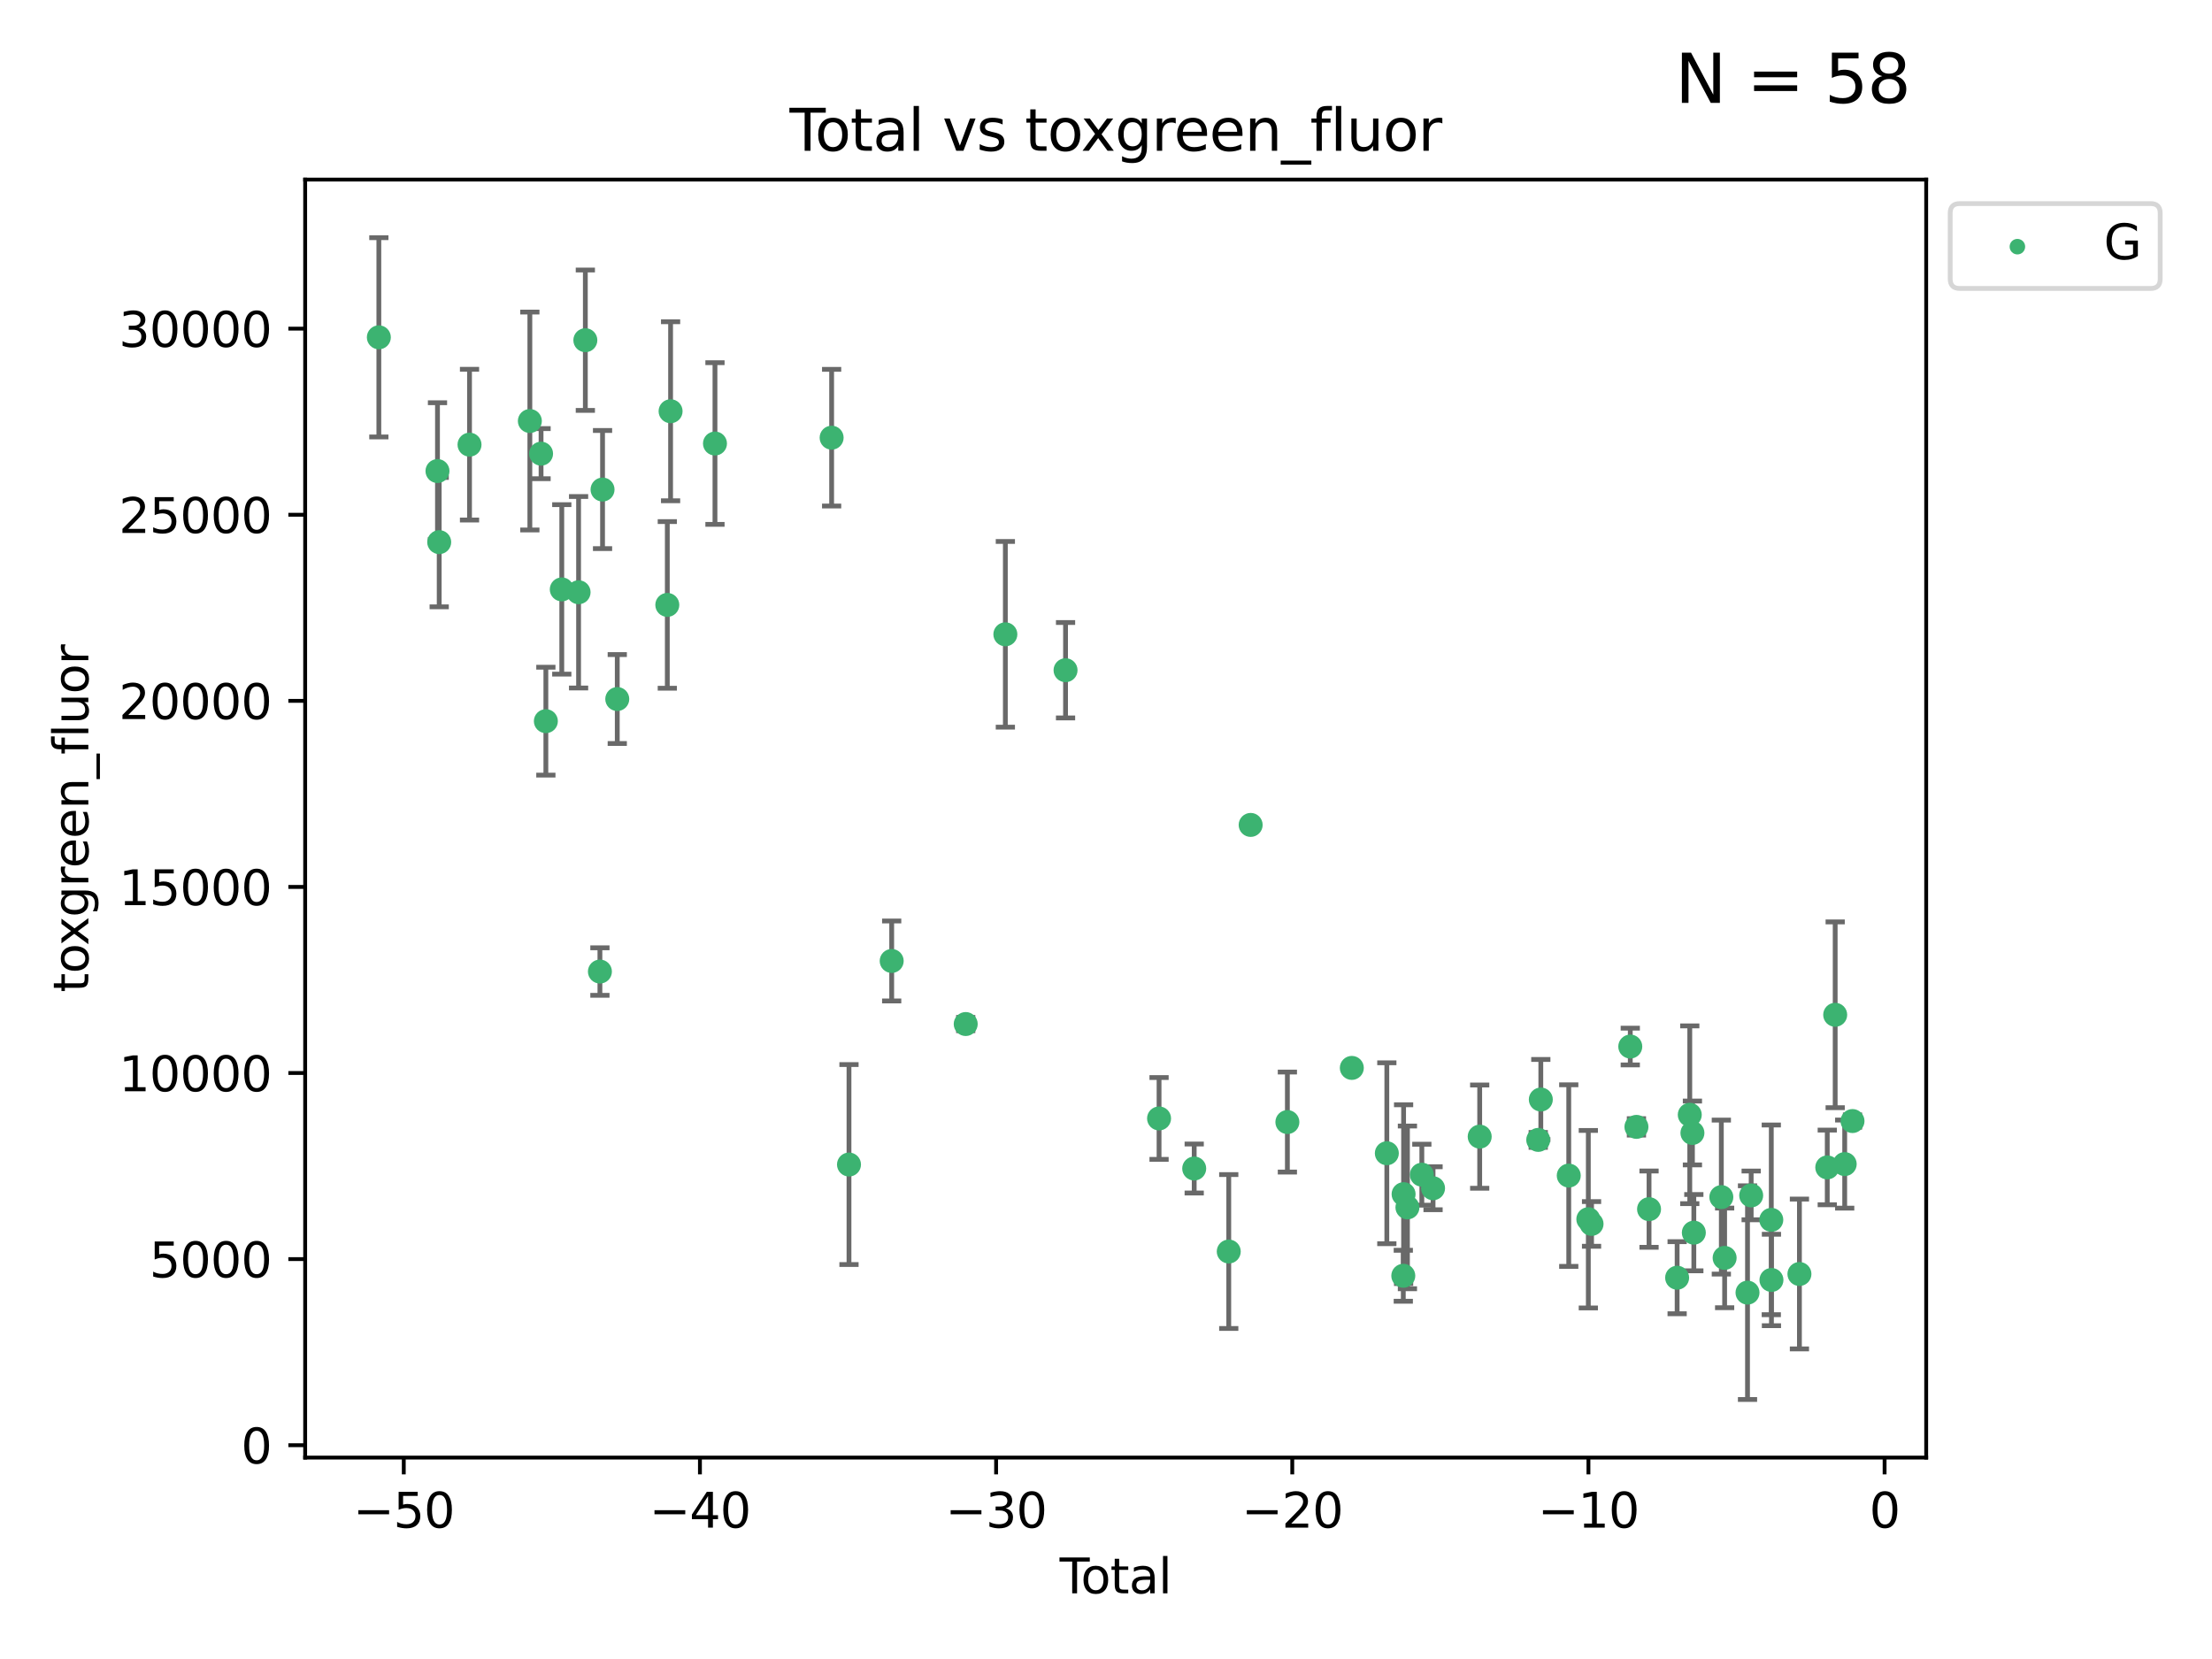 <?xml version="1.0" encoding="utf-8" standalone="no"?>
<!DOCTYPE svg PUBLIC "-//W3C//DTD SVG 1.1//EN"
  "http://www.w3.org/Graphics/SVG/1.1/DTD/svg11.dtd">
<svg xmlns:xlink="http://www.w3.org/1999/xlink" width="460.8pt" height="345.6pt" viewBox="0 0 460.8 345.6" xmlns="http://www.w3.org/2000/svg" version="1.1">
 <defs>
  <style type="text/css">*{stroke-linejoin: round; stroke-linecap: butt}</style>
 </defs>
 <g id="figure_1">
  <g id="patch_1">
   <path d="M 0 345.6 
L 460.8 345.6 
L 460.8 0 
L 0 0 
z
" style="fill: #ffffff"/>
  </g>
  <g id="axes_1">
   <g id="patch_2">
    <path d="M 63.571 303.64 
L 401.26 303.64 
L 401.26 37.411 
L 63.571 37.411 
z
" style="fill: #ffffff"/>
   </g>
   <g id="PathCollection_1">
    <defs>
     <path id="m98e6dd6749" d="M 0 1.118 
C 0.297 1.118 0.581 1 0.791 0.791 
C 1 0.581 1.118 0.297 1.118 0 
C 1.118 -0.297 1 -0.581 0.791 -0.791 
C 0.581 -1 0.297 -1.118 0 -1.118 
C -0.297 -1.118 -0.581 -1 -0.791 -0.791 
C -1 -0.581 -1.118 -0.297 -1.118 0 
C -1.118 0.297 -1 0.581 -0.791 0.791 
C -0.581 1 -0.297 1.118 0 1.118 
z
" style="stroke: #3cb371"/>
    </defs>
    <g clip-path="url(#pca0a22bd2e)">
     <use xlink:href="#m98e6dd6749" x="78.921" y="70.269" style="fill: #3cb371; stroke: #3cb371"/>
     <use xlink:href="#m98e6dd6749" x="91.136" y="98.128" style="fill: #3cb371; stroke: #3cb371"/>
     <use xlink:href="#m98e6dd6749" x="91.494" y="112.936" style="fill: #3cb371; stroke: #3cb371"/>
     <use xlink:href="#m98e6dd6749" x="97.81" y="92.628" style="fill: #3cb371; stroke: #3cb371"/>
     <use xlink:href="#m98e6dd6749" x="110.379" y="87.706" style="fill: #3cb371; stroke: #3cb371"/>
     <use xlink:href="#m98e6dd6749" x="112.713" y="94.506" style="fill: #3cb371; stroke: #3cb371"/>
     <use xlink:href="#m98e6dd6749" x="113.714" y="150.232" style="fill: #3cb371; stroke: #3cb371"/>
     <use xlink:href="#m98e6dd6749" x="117.029" y="122.782" style="fill: #3cb371; stroke: #3cb371"/>
     <use xlink:href="#m98e6dd6749" x="120.529" y="123.376" style="fill: #3cb371; stroke: #3cb371"/>
     <use xlink:href="#m98e6dd6749" x="121.938" y="70.87" style="fill: #3cb371; stroke: #3cb371"/>
     <use xlink:href="#m98e6dd6749" x="124.973" y="202.393" style="fill: #3cb371; stroke: #3cb371"/>
     <use xlink:href="#m98e6dd6749" x="125.521" y="101.983" style="fill: #3cb371; stroke: #3cb371"/>
     <use xlink:href="#m98e6dd6749" x="128.588" y="145.622" style="fill: #3cb371; stroke: #3cb371"/>
     <use xlink:href="#m98e6dd6749" x="139.013" y="126.013" style="fill: #3cb371; stroke: #3cb371"/>
     <use xlink:href="#m98e6dd6749" x="139.695" y="85.668" style="fill: #3cb371; stroke: #3cb371"/>
     <use xlink:href="#m98e6dd6749" x="148.942" y="92.395" style="fill: #3cb371; stroke: #3cb371"/>
     <use xlink:href="#m98e6dd6749" x="173.244" y="91.178" style="fill: #3cb371; stroke: #3cb371"/>
     <use xlink:href="#m98e6dd6749" x="176.86" y="242.593" style="fill: #3cb371; stroke: #3cb371"/>
     <use xlink:href="#m98e6dd6749" x="185.755" y="200.187" style="fill: #3cb371; stroke: #3cb371"/>
     <use xlink:href="#m98e6dd6749" x="201.175" y="213.325" style="fill: #3cb371; stroke: #3cb371"/>
     <use xlink:href="#m98e6dd6749" x="209.434" y="132.138" style="fill: #3cb371; stroke: #3cb371"/>
     <use xlink:href="#m98e6dd6749" x="221.973" y="139.617" style="fill: #3cb371; stroke: #3cb371"/>
     <use xlink:href="#m98e6dd6749" x="241.453" y="232.992" style="fill: #3cb371; stroke: #3cb371"/>
     <use xlink:href="#m98e6dd6749" x="248.775" y="243.423" style="fill: #3cb371; stroke: #3cb371"/>
     <use xlink:href="#m98e6dd6749" x="255.972" y="260.715" style="fill: #3cb371; stroke: #3cb371"/>
     <use xlink:href="#m98e6dd6749" x="260.535" y="171.846" style="fill: #3cb371; stroke: #3cb371"/>
     <use xlink:href="#m98e6dd6749" x="268.185" y="233.746" style="fill: #3cb371; stroke: #3cb371"/>
     <use xlink:href="#m98e6dd6749" x="281.609" y="222.465" style="fill: #3cb371; stroke: #3cb371"/>
     <use xlink:href="#m98e6dd6749" x="288.902" y="240.244" style="fill: #3cb371; stroke: #3cb371"/>
     <use xlink:href="#m98e6dd6749" x="292.332" y="265.766" style="fill: #3cb371; stroke: #3cb371"/>
     <use xlink:href="#m98e6dd6749" x="292.394" y="248.765" style="fill: #3cb371; stroke: #3cb371"/>
     <use xlink:href="#m98e6dd6749" x="293.194" y="251.521" style="fill: #3cb371; stroke: #3cb371"/>
     <use xlink:href="#m98e6dd6749" x="296.194" y="244.71" style="fill: #3cb371; stroke: #3cb371"/>
     <use xlink:href="#m98e6dd6749" x="298.531" y="247.533" style="fill: #3cb371; stroke: #3cb371"/>
     <use xlink:href="#m98e6dd6749" x="308.247" y="236.781" style="fill: #3cb371; stroke: #3cb371"/>
     <use xlink:href="#m98e6dd6749" x="320.443" y="237.461" style="fill: #3cb371; stroke: #3cb371"/>
     <use xlink:href="#m98e6dd6749" x="320.98" y="229.05" style="fill: #3cb371; stroke: #3cb371"/>
     <use xlink:href="#m98e6dd6749" x="326.8" y="244.895" style="fill: #3cb371; stroke: #3cb371"/>
     <use xlink:href="#m98e6dd6749" x="330.877" y="253.983" style="fill: #3cb371; stroke: #3cb371"/>
     <use xlink:href="#m98e6dd6749" x="331.549" y="254.964" style="fill: #3cb371; stroke: #3cb371"/>
     <use xlink:href="#m98e6dd6749" x="339.616" y="218.015" style="fill: #3cb371; stroke: #3cb371"/>
     <use xlink:href="#m98e6dd6749" x="340.9" y="234.749" style="fill: #3cb371; stroke: #3cb371"/>
     <use xlink:href="#m98e6dd6749" x="343.526" y="251.89" style="fill: #3cb371; stroke: #3cb371"/>
     <use xlink:href="#m98e6dd6749" x="349.377" y="266.171" style="fill: #3cb371; stroke: #3cb371"/>
     <use xlink:href="#m98e6dd6749" x="352.01" y="232.227" style="fill: #3cb371; stroke: #3cb371"/>
     <use xlink:href="#m98e6dd6749" x="352.563" y="236.019" style="fill: #3cb371; stroke: #3cb371"/>
     <use xlink:href="#m98e6dd6749" x="352.856" y="256.785" style="fill: #3cb371; stroke: #3cb371"/>
     <use xlink:href="#m98e6dd6749" x="358.586" y="249.377" style="fill: #3cb371; stroke: #3cb371"/>
     <use xlink:href="#m98e6dd6749" x="359.272" y="262.041" style="fill: #3cb371; stroke: #3cb371"/>
     <use xlink:href="#m98e6dd6749" x="364.039" y="269.278" style="fill: #3cb371; stroke: #3cb371"/>
     <use xlink:href="#m98e6dd6749" x="364.802" y="249.027" style="fill: #3cb371; stroke: #3cb371"/>
     <use xlink:href="#m98e6dd6749" x="368.993" y="254.116" style="fill: #3cb371; stroke: #3cb371"/>
     <use xlink:href="#m98e6dd6749" x="369.025" y="266.639" style="fill: #3cb371; stroke: #3cb371"/>
     <use xlink:href="#m98e6dd6749" x="374.855" y="265.396" style="fill: #3cb371; stroke: #3cb371"/>
     <use xlink:href="#m98e6dd6749" x="380.652" y="243.193" style="fill: #3cb371; stroke: #3cb371"/>
     <use xlink:href="#m98e6dd6749" x="382.303" y="211.4" style="fill: #3cb371; stroke: #3cb371"/>
     <use xlink:href="#m98e6dd6749" x="384.285" y="242.5" style="fill: #3cb371; stroke: #3cb371"/>
     <use xlink:href="#m98e6dd6749" x="385.911" y="233.535" style="fill: #3cb371; stroke: #3cb371"/>
    </g>
   </g>
   <g id="matplotlib.axis_1">
    <g id="xtick_1">
     <g id="line2d_1">
      <defs>
       <path id="mf46deebe3e" d="M 0 0 
L 0 3.5 
" style="stroke: #000000; stroke-width: 0.8"/>
      </defs>
      <g>
       <use xlink:href="#mf46deebe3e" x="84.113" y="303.64" style="stroke: #000000; stroke-width: 0.8"/>
      </g>
     </g>
     <g id="text_1">
      <!-- −50 -->
      <g transform="translate(73.561 318.238)scale(0.1 -0.1)">
       <defs>
        <path id="DejaVuSans-2212" d="M 678 2272 
L 4684 2272 
L 4684 1741 
L 678 1741 
L 678 2272 
z
" transform="scale(0.016)"/>
        <path id="DejaVuSans-35" d="M 691 4666 
L 3169 4666 
L 3169 4134 
L 1269 4134 
L 1269 2991 
Q 1406 3038 1543 3061 
Q 1681 3084 1819 3084 
Q 2600 3084 3056 2656 
Q 3513 2228 3513 1497 
Q 3513 744 3044 326 
Q 2575 -91 1722 -91 
Q 1428 -91 1123 -41 
Q 819 9 494 109 
L 494 744 
Q 775 591 1075 516 
Q 1375 441 1709 441 
Q 2250 441 2565 725 
Q 2881 1009 2881 1497 
Q 2881 1984 2565 2268 
Q 2250 2553 1709 2553 
Q 1456 2553 1204 2497 
Q 953 2441 691 2322 
L 691 4666 
z
" transform="scale(0.016)"/>
        <path id="DejaVuSans-30" d="M 2034 4250 
Q 1547 4250 1301 3770 
Q 1056 3291 1056 2328 
Q 1056 1369 1301 889 
Q 1547 409 2034 409 
Q 2525 409 2770 889 
Q 3016 1369 3016 2328 
Q 3016 3291 2770 3770 
Q 2525 4250 2034 4250 
z
M 2034 4750 
Q 2819 4750 3233 4129 
Q 3647 3509 3647 2328 
Q 3647 1150 3233 529 
Q 2819 -91 2034 -91 
Q 1250 -91 836 529 
Q 422 1150 422 2328 
Q 422 3509 836 4129 
Q 1250 4750 2034 4750 
z
" transform="scale(0.016)"/>
       </defs>
       <use xlink:href="#DejaVuSans-2212"/>
       <use xlink:href="#DejaVuSans-35" x="83.789"/>
       <use xlink:href="#DejaVuSans-30" x="147.412"/>
      </g>
     </g>
    </g>
    <g id="xtick_2">
     <g id="line2d_2">
      <g>
       <use xlink:href="#mf46deebe3e" x="145.81" y="303.64" style="stroke: #000000; stroke-width: 0.8"/>
      </g>
     </g>
     <g id="text_2">
      <!-- −40 -->
      <g transform="translate(135.257 318.238)scale(0.1 -0.1)">
       <defs>
        <path id="DejaVuSans-34" d="M 2419 4116 
L 825 1625 
L 2419 1625 
L 2419 4116 
z
M 2253 4666 
L 3047 4666 
L 3047 1625 
L 3713 1625 
L 3713 1100 
L 3047 1100 
L 3047 0 
L 2419 0 
L 2419 1100 
L 313 1100 
L 313 1709 
L 2253 4666 
z
" transform="scale(0.016)"/>
       </defs>
       <use xlink:href="#DejaVuSans-2212"/>
       <use xlink:href="#DejaVuSans-34" x="83.789"/>
       <use xlink:href="#DejaVuSans-30" x="147.412"/>
      </g>
     </g>
    </g>
    <g id="xtick_3">
     <g id="line2d_3">
      <g>
       <use xlink:href="#mf46deebe3e" x="207.506" y="303.64" style="stroke: #000000; stroke-width: 0.8"/>
      </g>
     </g>
     <g id="text_3">
      <!-- −30 -->
      <g transform="translate(196.954 318.238)scale(0.1 -0.1)">
       <defs>
        <path id="DejaVuSans-33" d="M 2597 2516 
Q 3050 2419 3304 2112 
Q 3559 1806 3559 1356 
Q 3559 666 3084 287 
Q 2609 -91 1734 -91 
Q 1441 -91 1130 -33 
Q 819 25 488 141 
L 488 750 
Q 750 597 1062 519 
Q 1375 441 1716 441 
Q 2309 441 2620 675 
Q 2931 909 2931 1356 
Q 2931 1769 2642 2001 
Q 2353 2234 1838 2234 
L 1294 2234 
L 1294 2753 
L 1863 2753 
Q 2328 2753 2575 2939 
Q 2822 3125 2822 3475 
Q 2822 3834 2567 4026 
Q 2313 4219 1838 4219 
Q 1578 4219 1281 4162 
Q 984 4106 628 3988 
L 628 4550 
Q 988 4650 1302 4700 
Q 1616 4750 1894 4750 
Q 2613 4750 3031 4423 
Q 3450 4097 3450 3541 
Q 3450 3153 3228 2886 
Q 3006 2619 2597 2516 
z
" transform="scale(0.016)"/>
       </defs>
       <use xlink:href="#DejaVuSans-2212"/>
       <use xlink:href="#DejaVuSans-33" x="83.789"/>
       <use xlink:href="#DejaVuSans-30" x="147.412"/>
      </g>
     </g>
    </g>
    <g id="xtick_4">
     <g id="line2d_4">
      <g>
       <use xlink:href="#mf46deebe3e" x="269.203" y="303.64" style="stroke: #000000; stroke-width: 0.8"/>
      </g>
     </g>
     <g id="text_4">
      <!-- −20 -->
      <g transform="translate(258.65 318.238)scale(0.1 -0.1)">
       <defs>
        <path id="DejaVuSans-32" d="M 1228 531 
L 3431 531 
L 3431 0 
L 469 0 
L 469 531 
Q 828 903 1448 1529 
Q 2069 2156 2228 2338 
Q 2531 2678 2651 2914 
Q 2772 3150 2772 3378 
Q 2772 3750 2511 3984 
Q 2250 4219 1831 4219 
Q 1534 4219 1204 4116 
Q 875 4013 500 3803 
L 500 4441 
Q 881 4594 1212 4672 
Q 1544 4750 1819 4750 
Q 2544 4750 2975 4387 
Q 3406 4025 3406 3419 
Q 3406 3131 3298 2873 
Q 3191 2616 2906 2266 
Q 2828 2175 2409 1742 
Q 1991 1309 1228 531 
z
" transform="scale(0.016)"/>
       </defs>
       <use xlink:href="#DejaVuSans-2212"/>
       <use xlink:href="#DejaVuSans-32" x="83.789"/>
       <use xlink:href="#DejaVuSans-30" x="147.412"/>
      </g>
     </g>
    </g>
    <g id="xtick_5">
     <g id="line2d_5">
      <g>
       <use xlink:href="#mf46deebe3e" x="330.899" y="303.64" style="stroke: #000000; stroke-width: 0.8"/>
      </g>
     </g>
     <g id="text_5">
      <!-- −10 -->
      <g transform="translate(320.347 318.238)scale(0.1 -0.1)">
       <defs>
        <path id="DejaVuSans-31" d="M 794 531 
L 1825 531 
L 1825 4091 
L 703 3866 
L 703 4441 
L 1819 4666 
L 2450 4666 
L 2450 531 
L 3481 531 
L 3481 0 
L 794 0 
L 794 531 
z
" transform="scale(0.016)"/>
       </defs>
       <use xlink:href="#DejaVuSans-2212"/>
       <use xlink:href="#DejaVuSans-31" x="83.789"/>
       <use xlink:href="#DejaVuSans-30" x="147.412"/>
      </g>
     </g>
    </g>
    <g id="xtick_6">
     <g id="line2d_6">
      <g>
       <use xlink:href="#mf46deebe3e" x="392.596" y="303.64" style="stroke: #000000; stroke-width: 0.8"/>
      </g>
     </g>
     <g id="text_6">
      <!-- 0 -->
      <g transform="translate(389.414 318.238)scale(0.1 -0.1)">
       <use xlink:href="#DejaVuSans-30"/>
      </g>
     </g>
    </g>
    <g id="text_7">
     <!-- Total -->
     <g transform="translate(220.739 331.917)scale(0.1 -0.1)">
      <defs>
       <path id="DejaVuSans-54" d="M -19 4666 
L 3928 4666 
L 3928 4134 
L 2272 4134 
L 2272 0 
L 1638 0 
L 1638 4134 
L -19 4134 
L -19 4666 
z
" transform="scale(0.016)"/>
       <path id="DejaVuSans-6f" d="M 1959 3097 
Q 1497 3097 1228 2736 
Q 959 2375 959 1747 
Q 959 1119 1226 758 
Q 1494 397 1959 397 
Q 2419 397 2687 759 
Q 2956 1122 2956 1747 
Q 2956 2369 2687 2733 
Q 2419 3097 1959 3097 
z
M 1959 3584 
Q 2709 3584 3137 3096 
Q 3566 2609 3566 1747 
Q 3566 888 3137 398 
Q 2709 -91 1959 -91 
Q 1206 -91 779 398 
Q 353 888 353 1747 
Q 353 2609 779 3096 
Q 1206 3584 1959 3584 
z
" transform="scale(0.016)"/>
       <path id="DejaVuSans-74" d="M 1172 4494 
L 1172 3500 
L 2356 3500 
L 2356 3053 
L 1172 3053 
L 1172 1153 
Q 1172 725 1289 603 
Q 1406 481 1766 481 
L 2356 481 
L 2356 0 
L 1766 0 
Q 1100 0 847 248 
Q 594 497 594 1153 
L 594 3053 
L 172 3053 
L 172 3500 
L 594 3500 
L 594 4494 
L 1172 4494 
z
" transform="scale(0.016)"/>
       <path id="DejaVuSans-61" d="M 2194 1759 
Q 1497 1759 1228 1600 
Q 959 1441 959 1056 
Q 959 750 1161 570 
Q 1363 391 1709 391 
Q 2188 391 2477 730 
Q 2766 1069 2766 1631 
L 2766 1759 
L 2194 1759 
z
M 3341 1997 
L 3341 0 
L 2766 0 
L 2766 531 
Q 2569 213 2275 61 
Q 1981 -91 1556 -91 
Q 1019 -91 701 211 
Q 384 513 384 1019 
Q 384 1609 779 1909 
Q 1175 2209 1959 2209 
L 2766 2209 
L 2766 2266 
Q 2766 2663 2505 2880 
Q 2244 3097 1772 3097 
Q 1472 3097 1187 3025 
Q 903 2953 641 2809 
L 641 3341 
Q 956 3463 1253 3523 
Q 1550 3584 1831 3584 
Q 2591 3584 2966 3190 
Q 3341 2797 3341 1997 
z
" transform="scale(0.016)"/>
       <path id="DejaVuSans-6c" d="M 603 4863 
L 1178 4863 
L 1178 0 
L 603 0 
L 603 4863 
z
" transform="scale(0.016)"/>
      </defs>
      <use xlink:href="#DejaVuSans-54"/>
      <use xlink:href="#DejaVuSans-6f" x="44.084"/>
      <use xlink:href="#DejaVuSans-74" x="105.266"/>
      <use xlink:href="#DejaVuSans-61" x="144.475"/>
      <use xlink:href="#DejaVuSans-6c" x="205.754"/>
     </g>
    </g>
   </g>
   <g id="matplotlib.axis_2">
    <g id="ytick_1">
     <g id="line2d_7">
      <defs>
       <path id="m1dad8a0e15" d="M 0 0 
L -3.5 0 
" style="stroke: #000000; stroke-width: 0.8"/>
      </defs>
      <g>
       <use xlink:href="#m1dad8a0e15" x="63.571" y="301.063" style="stroke: #000000; stroke-width: 0.8"/>
      </g>
     </g>
     <g id="text_8">
      <!-- 0 -->
      <g transform="translate(50.209 304.863)scale(0.1 -0.1)">
       <use xlink:href="#DejaVuSans-30"/>
      </g>
     </g>
    </g>
    <g id="ytick_2">
     <g id="line2d_8">
      <g>
       <use xlink:href="#m1dad8a0e15" x="63.571" y="262.296" style="stroke: #000000; stroke-width: 0.8"/>
      </g>
     </g>
     <g id="text_9">
      <!-- 5000 -->
      <g transform="translate(31.121 266.095)scale(0.1 -0.1)">
       <use xlink:href="#DejaVuSans-35"/>
       <use xlink:href="#DejaVuSans-30" x="63.623"/>
       <use xlink:href="#DejaVuSans-30" x="127.246"/>
       <use xlink:href="#DejaVuSans-30" x="190.869"/>
      </g>
     </g>
    </g>
    <g id="ytick_3">
     <g id="line2d_9">
      <g>
       <use xlink:href="#m1dad8a0e15" x="63.571" y="223.529" style="stroke: #000000; stroke-width: 0.8"/>
      </g>
     </g>
     <g id="text_10">
      <!-- 10000 -->
      <g transform="translate(24.759 227.328)scale(0.1 -0.1)">
       <use xlink:href="#DejaVuSans-31"/>
       <use xlink:href="#DejaVuSans-30" x="63.623"/>
       <use xlink:href="#DejaVuSans-30" x="127.246"/>
       <use xlink:href="#DejaVuSans-30" x="190.869"/>
       <use xlink:href="#DejaVuSans-30" x="254.492"/>
      </g>
     </g>
    </g>
    <g id="ytick_4">
     <g id="line2d_10">
      <g>
       <use xlink:href="#m1dad8a0e15" x="63.571" y="184.762" style="stroke: #000000; stroke-width: 0.8"/>
      </g>
     </g>
     <g id="text_11">
      <!-- 15000 -->
      <g transform="translate(24.759 188.561)scale(0.1 -0.1)">
       <use xlink:href="#DejaVuSans-31"/>
       <use xlink:href="#DejaVuSans-35" x="63.623"/>
       <use xlink:href="#DejaVuSans-30" x="127.246"/>
       <use xlink:href="#DejaVuSans-30" x="190.869"/>
       <use xlink:href="#DejaVuSans-30" x="254.492"/>
      </g>
     </g>
    </g>
    <g id="ytick_5">
     <g id="line2d_11">
      <g>
       <use xlink:href="#m1dad8a0e15" x="63.571" y="145.995" style="stroke: #000000; stroke-width: 0.8"/>
      </g>
     </g>
     <g id="text_12">
      <!-- 20000 -->
      <g transform="translate(24.759 149.794)scale(0.1 -0.1)">
       <use xlink:href="#DejaVuSans-32"/>
       <use xlink:href="#DejaVuSans-30" x="63.623"/>
       <use xlink:href="#DejaVuSans-30" x="127.246"/>
       <use xlink:href="#DejaVuSans-30" x="190.869"/>
       <use xlink:href="#DejaVuSans-30" x="254.492"/>
      </g>
     </g>
    </g>
    <g id="ytick_6">
     <g id="line2d_12">
      <g>
       <use xlink:href="#m1dad8a0e15" x="63.571" y="107.228" style="stroke: #000000; stroke-width: 0.8"/>
      </g>
     </g>
     <g id="text_13">
      <!-- 25000 -->
      <g transform="translate(24.759 111.027)scale(0.1 -0.1)">
       <use xlink:href="#DejaVuSans-32"/>
       <use xlink:href="#DejaVuSans-35" x="63.623"/>
       <use xlink:href="#DejaVuSans-30" x="127.246"/>
       <use xlink:href="#DejaVuSans-30" x="190.869"/>
       <use xlink:href="#DejaVuSans-30" x="254.492"/>
      </g>
     </g>
    </g>
    <g id="ytick_7">
     <g id="line2d_13">
      <g>
       <use xlink:href="#m1dad8a0e15" x="63.571" y="68.461" style="stroke: #000000; stroke-width: 0.8"/>
      </g>
     </g>
     <g id="text_14">
      <!-- 30000 -->
      <g transform="translate(24.759 72.26)scale(0.1 -0.1)">
       <use xlink:href="#DejaVuSans-33"/>
       <use xlink:href="#DejaVuSans-30" x="63.623"/>
       <use xlink:href="#DejaVuSans-30" x="127.246"/>
       <use xlink:href="#DejaVuSans-30" x="190.869"/>
       <use xlink:href="#DejaVuSans-30" x="254.492"/>
      </g>
     </g>
    </g>
    <g id="text_15">
     <!-- toxgreen_fluor -->
     <g transform="translate(18.401 206.72)rotate(-90)scale(0.1 -0.1)">
      <defs>
       <path id="DejaVuSans-78" d="M 3513 3500 
L 2247 1797 
L 3578 0 
L 2900 0 
L 1881 1375 
L 863 0 
L 184 0 
L 1544 1831 
L 300 3500 
L 978 3500 
L 1906 2253 
L 2834 3500 
L 3513 3500 
z
" transform="scale(0.016)"/>
       <path id="DejaVuSans-67" d="M 2906 1791 
Q 2906 2416 2648 2759 
Q 2391 3103 1925 3103 
Q 1463 3103 1205 2759 
Q 947 2416 947 1791 
Q 947 1169 1205 825 
Q 1463 481 1925 481 
Q 2391 481 2648 825 
Q 2906 1169 2906 1791 
z
M 3481 434 
Q 3481 -459 3084 -895 
Q 2688 -1331 1869 -1331 
Q 1566 -1331 1297 -1286 
Q 1028 -1241 775 -1147 
L 775 -588 
Q 1028 -725 1275 -790 
Q 1522 -856 1778 -856 
Q 2344 -856 2625 -561 
Q 2906 -266 2906 331 
L 2906 616 
Q 2728 306 2450 153 
Q 2172 0 1784 0 
Q 1141 0 747 490 
Q 353 981 353 1791 
Q 353 2603 747 3093 
Q 1141 3584 1784 3584 
Q 2172 3584 2450 3431 
Q 2728 3278 2906 2969 
L 2906 3500 
L 3481 3500 
L 3481 434 
z
" transform="scale(0.016)"/>
       <path id="DejaVuSans-72" d="M 2631 2963 
Q 2534 3019 2420 3045 
Q 2306 3072 2169 3072 
Q 1681 3072 1420 2755 
Q 1159 2438 1159 1844 
L 1159 0 
L 581 0 
L 581 3500 
L 1159 3500 
L 1159 2956 
Q 1341 3275 1631 3429 
Q 1922 3584 2338 3584 
Q 2397 3584 2469 3576 
Q 2541 3569 2628 3553 
L 2631 2963 
z
" transform="scale(0.016)"/>
       <path id="DejaVuSans-65" d="M 3597 1894 
L 3597 1613 
L 953 1613 
Q 991 1019 1311 708 
Q 1631 397 2203 397 
Q 2534 397 2845 478 
Q 3156 559 3463 722 
L 3463 178 
Q 3153 47 2828 -22 
Q 2503 -91 2169 -91 
Q 1331 -91 842 396 
Q 353 884 353 1716 
Q 353 2575 817 3079 
Q 1281 3584 2069 3584 
Q 2775 3584 3186 3129 
Q 3597 2675 3597 1894 
z
M 3022 2063 
Q 3016 2534 2758 2815 
Q 2500 3097 2075 3097 
Q 1594 3097 1305 2825 
Q 1016 2553 972 2059 
L 3022 2063 
z
" transform="scale(0.016)"/>
       <path id="DejaVuSans-6e" d="M 3513 2113 
L 3513 0 
L 2938 0 
L 2938 2094 
Q 2938 2591 2744 2837 
Q 2550 3084 2163 3084 
Q 1697 3084 1428 2787 
Q 1159 2491 1159 1978 
L 1159 0 
L 581 0 
L 581 3500 
L 1159 3500 
L 1159 2956 
Q 1366 3272 1645 3428 
Q 1925 3584 2291 3584 
Q 2894 3584 3203 3211 
Q 3513 2838 3513 2113 
z
" transform="scale(0.016)"/>
       <path id="DejaVuSans-5f" d="M 3263 -1063 
L 3263 -1509 
L -63 -1509 
L -63 -1063 
L 3263 -1063 
z
" transform="scale(0.016)"/>
       <path id="DejaVuSans-66" d="M 2375 4863 
L 2375 4384 
L 1825 4384 
Q 1516 4384 1395 4259 
Q 1275 4134 1275 3809 
L 1275 3500 
L 2222 3500 
L 2222 3053 
L 1275 3053 
L 1275 0 
L 697 0 
L 697 3053 
L 147 3053 
L 147 3500 
L 697 3500 
L 697 3744 
Q 697 4328 969 4595 
Q 1241 4863 1831 4863 
L 2375 4863 
z
" transform="scale(0.016)"/>
       <path id="DejaVuSans-75" d="M 544 1381 
L 544 3500 
L 1119 3500 
L 1119 1403 
Q 1119 906 1312 657 
Q 1506 409 1894 409 
Q 2359 409 2629 706 
Q 2900 1003 2900 1516 
L 2900 3500 
L 3475 3500 
L 3475 0 
L 2900 0 
L 2900 538 
Q 2691 219 2414 64 
Q 2138 -91 1772 -91 
Q 1169 -91 856 284 
Q 544 659 544 1381 
z
M 1991 3584 
L 1991 3584 
z
" transform="scale(0.016)"/>
      </defs>
      <use xlink:href="#DejaVuSans-74"/>
      <use xlink:href="#DejaVuSans-6f" x="39.209"/>
      <use xlink:href="#DejaVuSans-78" x="97.266"/>
      <use xlink:href="#DejaVuSans-67" x="156.445"/>
      <use xlink:href="#DejaVuSans-72" x="219.922"/>
      <use xlink:href="#DejaVuSans-65" x="258.785"/>
      <use xlink:href="#DejaVuSans-65" x="320.309"/>
      <use xlink:href="#DejaVuSans-6e" x="381.832"/>
      <use xlink:href="#DejaVuSans-5f" x="445.211"/>
      <use xlink:href="#DejaVuSans-66" x="495.211"/>
      <use xlink:href="#DejaVuSans-6c" x="530.416"/>
      <use xlink:href="#DejaVuSans-75" x="558.199"/>
      <use xlink:href="#DejaVuSans-6f" x="621.578"/>
      <use xlink:href="#DejaVuSans-72" x="682.76"/>
     </g>
    </g>
   </g>
   <g id="LineCollection_1">
    <path d="M 78.921 91.025 
L 78.921 49.513 
" clip-path="url(#pca0a22bd2e)" style="fill: none; stroke: #696969"/>
    <path d="M 91.136 112.365 
L 91.136 83.892 
" clip-path="url(#pca0a22bd2e)" style="fill: none; stroke: #696969"/>
    <path d="M 91.494 126.411 
L 91.494 99.461 
" clip-path="url(#pca0a22bd2e)" style="fill: none; stroke: #696969"/>
    <path d="M 97.81 108.33 
L 97.81 76.926 
" clip-path="url(#pca0a22bd2e)" style="fill: none; stroke: #696969"/>
    <path d="M 110.379 110.4 
L 110.379 65.012 
" clip-path="url(#pca0a22bd2e)" style="fill: none; stroke: #696969"/>
    <path d="M 112.713 99.727 
L 112.713 89.286 
" clip-path="url(#pca0a22bd2e)" style="fill: none; stroke: #696969"/>
    <path d="M 113.714 161.47 
L 113.714 138.993 
" clip-path="url(#pca0a22bd2e)" style="fill: none; stroke: #696969"/>
    <path d="M 117.029 140.43 
L 117.029 105.133 
" clip-path="url(#pca0a22bd2e)" style="fill: none; stroke: #696969"/>
    <path d="M 120.529 143.318 
L 120.529 103.434 
" clip-path="url(#pca0a22bd2e)" style="fill: none; stroke: #696969"/>
    <path d="M 121.938 85.493 
L 121.938 56.247 
" clip-path="url(#pca0a22bd2e)" style="fill: none; stroke: #696969"/>
    <path d="M 124.973 207.343 
L 124.973 197.443 
" clip-path="url(#pca0a22bd2e)" style="fill: none; stroke: #696969"/>
    <path d="M 125.521 114.287 
L 125.521 89.679 
" clip-path="url(#pca0a22bd2e)" style="fill: none; stroke: #696969"/>
    <path d="M 128.588 154.886 
L 128.588 136.359 
" clip-path="url(#pca0a22bd2e)" style="fill: none; stroke: #696969"/>
    <path d="M 139.013 143.369 
L 139.013 108.657 
" clip-path="url(#pca0a22bd2e)" style="fill: none; stroke: #696969"/>
    <path d="M 139.695 104.315 
L 139.695 67.021 
" clip-path="url(#pca0a22bd2e)" style="fill: none; stroke: #696969"/>
    <path d="M 148.942 109.235 
L 148.942 75.555 
" clip-path="url(#pca0a22bd2e)" style="fill: none; stroke: #696969"/>
    <path d="M 173.244 105.412 
L 173.244 76.943 
" clip-path="url(#pca0a22bd2e)" style="fill: none; stroke: #696969"/>
    <path d="M 176.86 263.421 
L 176.86 221.764 
" clip-path="url(#pca0a22bd2e)" style="fill: none; stroke: #696969"/>
    <path d="M 185.755 208.517 
L 185.755 191.856 
" clip-path="url(#pca0a22bd2e)" style="fill: none; stroke: #696969"/>
    <path d="M 201.175 214.709 
L 201.175 211.941 
" clip-path="url(#pca0a22bd2e)" style="fill: none; stroke: #696969"/>
    <path d="M 209.434 151.477 
L 209.434 112.799 
" clip-path="url(#pca0a22bd2e)" style="fill: none; stroke: #696969"/>
    <path d="M 221.973 149.556 
L 221.973 129.679 
" clip-path="url(#pca0a22bd2e)" style="fill: none; stroke: #696969"/>
    <path d="M 241.453 241.515 
L 241.453 224.468 
" clip-path="url(#pca0a22bd2e)" style="fill: none; stroke: #696969"/>
    <path d="M 248.775 248.525 
L 248.775 238.322 
" clip-path="url(#pca0a22bd2e)" style="fill: none; stroke: #696969"/>
    <path d="M 255.972 276.745 
L 255.972 244.685 
" clip-path="url(#pca0a22bd2e)" style="fill: none; stroke: #696969"/>
    <path d="M 260.535 172.568 
L 260.535 171.123 
" clip-path="url(#pca0a22bd2e)" style="fill: none; stroke: #696969"/>
    <path d="M 268.185 244.161 
L 268.185 223.331 
" clip-path="url(#pca0a22bd2e)" style="fill: none; stroke: #696969"/>
    <path d="M 281.609 223.261 
L 281.609 221.67 
" clip-path="url(#pca0a22bd2e)" style="fill: none; stroke: #696969"/>
    <path d="M 288.902 259.089 
L 288.902 221.4 
" clip-path="url(#pca0a22bd2e)" style="fill: none; stroke: #696969"/>
    <path d="M 292.332 271.074 
L 292.332 260.457 
" clip-path="url(#pca0a22bd2e)" style="fill: none; stroke: #696969"/>
    <path d="M 292.394 267.39 
L 292.394 230.14 
" clip-path="url(#pca0a22bd2e)" style="fill: none; stroke: #696969"/>
    <path d="M 293.194 268.47 
L 293.194 234.571 
" clip-path="url(#pca0a22bd2e)" style="fill: none; stroke: #696969"/>
    <path d="M 296.194 251.058 
L 296.194 238.362 
" clip-path="url(#pca0a22bd2e)" style="fill: none; stroke: #696969"/>
    <path d="M 298.531 252.011 
L 298.531 243.056 
" clip-path="url(#pca0a22bd2e)" style="fill: none; stroke: #696969"/>
    <path d="M 308.247 247.535 
L 308.247 226.027 
" clip-path="url(#pca0a22bd2e)" style="fill: none; stroke: #696969"/>
    <path d="M 320.443 239.015 
L 320.443 235.907 
" clip-path="url(#pca0a22bd2e)" style="fill: none; stroke: #696969"/>
    <path d="M 320.98 237.398 
L 320.98 220.703 
" clip-path="url(#pca0a22bd2e)" style="fill: none; stroke: #696969"/>
    <path d="M 326.8 263.811 
L 326.8 225.98 
" clip-path="url(#pca0a22bd2e)" style="fill: none; stroke: #696969"/>
    <path d="M 330.877 272.471 
L 330.877 235.495 
" clip-path="url(#pca0a22bd2e)" style="fill: none; stroke: #696969"/>
    <path d="M 331.549 259.619 
L 331.549 250.31 
" clip-path="url(#pca0a22bd2e)" style="fill: none; stroke: #696969"/>
    <path d="M 339.616 221.845 
L 339.616 214.185 
" clip-path="url(#pca0a22bd2e)" style="fill: none; stroke: #696969"/>
    <path d="M 340.9 236.465 
L 340.9 233.034 
" clip-path="url(#pca0a22bd2e)" style="fill: none; stroke: #696969"/>
    <path d="M 343.526 259.836 
L 343.526 243.943 
" clip-path="url(#pca0a22bd2e)" style="fill: none; stroke: #696969"/>
    <path d="M 349.377 273.68 
L 349.377 258.662 
" clip-path="url(#pca0a22bd2e)" style="fill: none; stroke: #696969"/>
    <path d="M 352.01 250.743 
L 352.01 213.712 
" clip-path="url(#pca0a22bd2e)" style="fill: none; stroke: #696969"/>
    <path d="M 352.563 242.668 
L 352.563 229.37 
" clip-path="url(#pca0a22bd2e)" style="fill: none; stroke: #696969"/>
    <path d="M 352.856 264.731 
L 352.856 248.838 
" clip-path="url(#pca0a22bd2e)" style="fill: none; stroke: #696969"/>
    <path d="M 358.586 265.415 
L 358.586 233.338 
" clip-path="url(#pca0a22bd2e)" style="fill: none; stroke: #696969"/>
    <path d="M 359.272 272.416 
L 359.272 251.666 
" clip-path="url(#pca0a22bd2e)" style="fill: none; stroke: #696969"/>
    <path d="M 364.039 291.539 
L 364.039 247.016 
" clip-path="url(#pca0a22bd2e)" style="fill: none; stroke: #696969"/>
    <path d="M 364.802 254.104 
L 364.802 243.951 
" clip-path="url(#pca0a22bd2e)" style="fill: none; stroke: #696969"/>
    <path d="M 368.993 273.874 
L 368.993 234.357 
" clip-path="url(#pca0a22bd2e)" style="fill: none; stroke: #696969"/>
    <path d="M 369.025 276.163 
L 369.025 257.116 
" clip-path="url(#pca0a22bd2e)" style="fill: none; stroke: #696969"/>
    <path d="M 374.855 281.002 
L 374.855 249.79 
" clip-path="url(#pca0a22bd2e)" style="fill: none; stroke: #696969"/>
    <path d="M 380.652 250.97 
L 380.652 235.416 
" clip-path="url(#pca0a22bd2e)" style="fill: none; stroke: #696969"/>
    <path d="M 382.303 230.749 
L 382.303 192.05 
" clip-path="url(#pca0a22bd2e)" style="fill: none; stroke: #696969"/>
    <path d="M 384.285 251.677 
L 384.285 233.324 
" clip-path="url(#pca0a22bd2e)" style="fill: none; stroke: #696969"/>
    <path d="M 385.911 234.821 
L 385.911 232.248 
" clip-path="url(#pca0a22bd2e)" style="fill: none; stroke: #696969"/>
   </g>
   <g id="line2d_14">
    <defs>
     <path id="m2d4e21881c" d="M 2 0 
L -2 -0 
" style="stroke: #696969"/>
    </defs>
    <g clip-path="url(#pca0a22bd2e)">
     <use xlink:href="#m2d4e21881c" x="78.921" y="91.025" style="fill: #696969; stroke: #696969"/>
     <use xlink:href="#m2d4e21881c" x="91.136" y="112.365" style="fill: #696969; stroke: #696969"/>
     <use xlink:href="#m2d4e21881c" x="91.494" y="126.411" style="fill: #696969; stroke: #696969"/>
     <use xlink:href="#m2d4e21881c" x="97.81" y="108.33" style="fill: #696969; stroke: #696969"/>
     <use xlink:href="#m2d4e21881c" x="110.379" y="110.4" style="fill: #696969; stroke: #696969"/>
     <use xlink:href="#m2d4e21881c" x="112.713" y="99.727" style="fill: #696969; stroke: #696969"/>
     <use xlink:href="#m2d4e21881c" x="113.714" y="161.47" style="fill: #696969; stroke: #696969"/>
     <use xlink:href="#m2d4e21881c" x="117.029" y="140.43" style="fill: #696969; stroke: #696969"/>
     <use xlink:href="#m2d4e21881c" x="120.529" y="143.318" style="fill: #696969; stroke: #696969"/>
     <use xlink:href="#m2d4e21881c" x="121.938" y="85.493" style="fill: #696969; stroke: #696969"/>
     <use xlink:href="#m2d4e21881c" x="124.973" y="207.343" style="fill: #696969; stroke: #696969"/>
     <use xlink:href="#m2d4e21881c" x="125.521" y="114.287" style="fill: #696969; stroke: #696969"/>
     <use xlink:href="#m2d4e21881c" x="128.588" y="154.886" style="fill: #696969; stroke: #696969"/>
     <use xlink:href="#m2d4e21881c" x="139.013" y="143.369" style="fill: #696969; stroke: #696969"/>
     <use xlink:href="#m2d4e21881c" x="139.695" y="104.315" style="fill: #696969; stroke: #696969"/>
     <use xlink:href="#m2d4e21881c" x="148.942" y="109.235" style="fill: #696969; stroke: #696969"/>
     <use xlink:href="#m2d4e21881c" x="173.244" y="105.412" style="fill: #696969; stroke: #696969"/>
     <use xlink:href="#m2d4e21881c" x="176.86" y="263.421" style="fill: #696969; stroke: #696969"/>
     <use xlink:href="#m2d4e21881c" x="185.755" y="208.517" style="fill: #696969; stroke: #696969"/>
     <use xlink:href="#m2d4e21881c" x="201.175" y="214.709" style="fill: #696969; stroke: #696969"/>
     <use xlink:href="#m2d4e21881c" x="209.434" y="151.477" style="fill: #696969; stroke: #696969"/>
     <use xlink:href="#m2d4e21881c" x="221.973" y="149.556" style="fill: #696969; stroke: #696969"/>
     <use xlink:href="#m2d4e21881c" x="241.453" y="241.515" style="fill: #696969; stroke: #696969"/>
     <use xlink:href="#m2d4e21881c" x="248.775" y="248.525" style="fill: #696969; stroke: #696969"/>
     <use xlink:href="#m2d4e21881c" x="255.972" y="276.745" style="fill: #696969; stroke: #696969"/>
     <use xlink:href="#m2d4e21881c" x="260.535" y="172.568" style="fill: #696969; stroke: #696969"/>
     <use xlink:href="#m2d4e21881c" x="268.185" y="244.161" style="fill: #696969; stroke: #696969"/>
     <use xlink:href="#m2d4e21881c" x="281.609" y="223.261" style="fill: #696969; stroke: #696969"/>
     <use xlink:href="#m2d4e21881c" x="288.902" y="259.089" style="fill: #696969; stroke: #696969"/>
     <use xlink:href="#m2d4e21881c" x="292.332" y="271.074" style="fill: #696969; stroke: #696969"/>
     <use xlink:href="#m2d4e21881c" x="292.394" y="267.39" style="fill: #696969; stroke: #696969"/>
     <use xlink:href="#m2d4e21881c" x="293.194" y="268.47" style="fill: #696969; stroke: #696969"/>
     <use xlink:href="#m2d4e21881c" x="296.194" y="251.058" style="fill: #696969; stroke: #696969"/>
     <use xlink:href="#m2d4e21881c" x="298.531" y="252.011" style="fill: #696969; stroke: #696969"/>
     <use xlink:href="#m2d4e21881c" x="308.247" y="247.535" style="fill: #696969; stroke: #696969"/>
     <use xlink:href="#m2d4e21881c" x="320.443" y="239.015" style="fill: #696969; stroke: #696969"/>
     <use xlink:href="#m2d4e21881c" x="320.98" y="237.398" style="fill: #696969; stroke: #696969"/>
     <use xlink:href="#m2d4e21881c" x="326.8" y="263.811" style="fill: #696969; stroke: #696969"/>
     <use xlink:href="#m2d4e21881c" x="330.877" y="272.471" style="fill: #696969; stroke: #696969"/>
     <use xlink:href="#m2d4e21881c" x="331.549" y="259.619" style="fill: #696969; stroke: #696969"/>
     <use xlink:href="#m2d4e21881c" x="339.616" y="221.845" style="fill: #696969; stroke: #696969"/>
     <use xlink:href="#m2d4e21881c" x="340.9" y="236.465" style="fill: #696969; stroke: #696969"/>
     <use xlink:href="#m2d4e21881c" x="343.526" y="259.836" style="fill: #696969; stroke: #696969"/>
     <use xlink:href="#m2d4e21881c" x="349.377" y="273.68" style="fill: #696969; stroke: #696969"/>
     <use xlink:href="#m2d4e21881c" x="352.01" y="250.743" style="fill: #696969; stroke: #696969"/>
     <use xlink:href="#m2d4e21881c" x="352.563" y="242.668" style="fill: #696969; stroke: #696969"/>
     <use xlink:href="#m2d4e21881c" x="352.856" y="264.731" style="fill: #696969; stroke: #696969"/>
     <use xlink:href="#m2d4e21881c" x="358.586" y="265.415" style="fill: #696969; stroke: #696969"/>
     <use xlink:href="#m2d4e21881c" x="359.272" y="272.416" style="fill: #696969; stroke: #696969"/>
     <use xlink:href="#m2d4e21881c" x="364.039" y="291.539" style="fill: #696969; stroke: #696969"/>
     <use xlink:href="#m2d4e21881c" x="364.802" y="254.104" style="fill: #696969; stroke: #696969"/>
     <use xlink:href="#m2d4e21881c" x="368.993" y="273.874" style="fill: #696969; stroke: #696969"/>
     <use xlink:href="#m2d4e21881c" x="369.025" y="276.163" style="fill: #696969; stroke: #696969"/>
     <use xlink:href="#m2d4e21881c" x="374.855" y="281.002" style="fill: #696969; stroke: #696969"/>
     <use xlink:href="#m2d4e21881c" x="380.652" y="250.97" style="fill: #696969; stroke: #696969"/>
     <use xlink:href="#m2d4e21881c" x="382.303" y="230.749" style="fill: #696969; stroke: #696969"/>
     <use xlink:href="#m2d4e21881c" x="384.285" y="251.677" style="fill: #696969; stroke: #696969"/>
     <use xlink:href="#m2d4e21881c" x="385.911" y="234.821" style="fill: #696969; stroke: #696969"/>
    </g>
   </g>
   <g id="line2d_15">
    <g clip-path="url(#pca0a22bd2e)">
     <use xlink:href="#m2d4e21881c" x="78.921" y="49.513" style="fill: #696969; stroke: #696969"/>
     <use xlink:href="#m2d4e21881c" x="91.136" y="83.892" style="fill: #696969; stroke: #696969"/>
     <use xlink:href="#m2d4e21881c" x="91.494" y="99.461" style="fill: #696969; stroke: #696969"/>
     <use xlink:href="#m2d4e21881c" x="97.81" y="76.926" style="fill: #696969; stroke: #696969"/>
     <use xlink:href="#m2d4e21881c" x="110.379" y="65.012" style="fill: #696969; stroke: #696969"/>
     <use xlink:href="#m2d4e21881c" x="112.713" y="89.286" style="fill: #696969; stroke: #696969"/>
     <use xlink:href="#m2d4e21881c" x="113.714" y="138.993" style="fill: #696969; stroke: #696969"/>
     <use xlink:href="#m2d4e21881c" x="117.029" y="105.133" style="fill: #696969; stroke: #696969"/>
     <use xlink:href="#m2d4e21881c" x="120.529" y="103.434" style="fill: #696969; stroke: #696969"/>
     <use xlink:href="#m2d4e21881c" x="121.938" y="56.247" style="fill: #696969; stroke: #696969"/>
     <use xlink:href="#m2d4e21881c" x="124.973" y="197.443" style="fill: #696969; stroke: #696969"/>
     <use xlink:href="#m2d4e21881c" x="125.521" y="89.679" style="fill: #696969; stroke: #696969"/>
     <use xlink:href="#m2d4e21881c" x="128.588" y="136.359" style="fill: #696969; stroke: #696969"/>
     <use xlink:href="#m2d4e21881c" x="139.013" y="108.657" style="fill: #696969; stroke: #696969"/>
     <use xlink:href="#m2d4e21881c" x="139.695" y="67.021" style="fill: #696969; stroke: #696969"/>
     <use xlink:href="#m2d4e21881c" x="148.942" y="75.555" style="fill: #696969; stroke: #696969"/>
     <use xlink:href="#m2d4e21881c" x="173.244" y="76.943" style="fill: #696969; stroke: #696969"/>
     <use xlink:href="#m2d4e21881c" x="176.86" y="221.764" style="fill: #696969; stroke: #696969"/>
     <use xlink:href="#m2d4e21881c" x="185.755" y="191.856" style="fill: #696969; stroke: #696969"/>
     <use xlink:href="#m2d4e21881c" x="201.175" y="211.941" style="fill: #696969; stroke: #696969"/>
     <use xlink:href="#m2d4e21881c" x="209.434" y="112.799" style="fill: #696969; stroke: #696969"/>
     <use xlink:href="#m2d4e21881c" x="221.973" y="129.679" style="fill: #696969; stroke: #696969"/>
     <use xlink:href="#m2d4e21881c" x="241.453" y="224.468" style="fill: #696969; stroke: #696969"/>
     <use xlink:href="#m2d4e21881c" x="248.775" y="238.322" style="fill: #696969; stroke: #696969"/>
     <use xlink:href="#m2d4e21881c" x="255.972" y="244.685" style="fill: #696969; stroke: #696969"/>
     <use xlink:href="#m2d4e21881c" x="260.535" y="171.123" style="fill: #696969; stroke: #696969"/>
     <use xlink:href="#m2d4e21881c" x="268.185" y="223.331" style="fill: #696969; stroke: #696969"/>
     <use xlink:href="#m2d4e21881c" x="281.609" y="221.67" style="fill: #696969; stroke: #696969"/>
     <use xlink:href="#m2d4e21881c" x="288.902" y="221.4" style="fill: #696969; stroke: #696969"/>
     <use xlink:href="#m2d4e21881c" x="292.332" y="260.457" style="fill: #696969; stroke: #696969"/>
     <use xlink:href="#m2d4e21881c" x="292.394" y="230.14" style="fill: #696969; stroke: #696969"/>
     <use xlink:href="#m2d4e21881c" x="293.194" y="234.571" style="fill: #696969; stroke: #696969"/>
     <use xlink:href="#m2d4e21881c" x="296.194" y="238.362" style="fill: #696969; stroke: #696969"/>
     <use xlink:href="#m2d4e21881c" x="298.531" y="243.056" style="fill: #696969; stroke: #696969"/>
     <use xlink:href="#m2d4e21881c" x="308.247" y="226.027" style="fill: #696969; stroke: #696969"/>
     <use xlink:href="#m2d4e21881c" x="320.443" y="235.907" style="fill: #696969; stroke: #696969"/>
     <use xlink:href="#m2d4e21881c" x="320.98" y="220.703" style="fill: #696969; stroke: #696969"/>
     <use xlink:href="#m2d4e21881c" x="326.8" y="225.98" style="fill: #696969; stroke: #696969"/>
     <use xlink:href="#m2d4e21881c" x="330.877" y="235.495" style="fill: #696969; stroke: #696969"/>
     <use xlink:href="#m2d4e21881c" x="331.549" y="250.31" style="fill: #696969; stroke: #696969"/>
     <use xlink:href="#m2d4e21881c" x="339.616" y="214.185" style="fill: #696969; stroke: #696969"/>
     <use xlink:href="#m2d4e21881c" x="340.9" y="233.034" style="fill: #696969; stroke: #696969"/>
     <use xlink:href="#m2d4e21881c" x="343.526" y="243.943" style="fill: #696969; stroke: #696969"/>
     <use xlink:href="#m2d4e21881c" x="349.377" y="258.662" style="fill: #696969; stroke: #696969"/>
     <use xlink:href="#m2d4e21881c" x="352.01" y="213.712" style="fill: #696969; stroke: #696969"/>
     <use xlink:href="#m2d4e21881c" x="352.563" y="229.37" style="fill: #696969; stroke: #696969"/>
     <use xlink:href="#m2d4e21881c" x="352.856" y="248.838" style="fill: #696969; stroke: #696969"/>
     <use xlink:href="#m2d4e21881c" x="358.586" y="233.338" style="fill: #696969; stroke: #696969"/>
     <use xlink:href="#m2d4e21881c" x="359.272" y="251.666" style="fill: #696969; stroke: #696969"/>
     <use xlink:href="#m2d4e21881c" x="364.039" y="247.016" style="fill: #696969; stroke: #696969"/>
     <use xlink:href="#m2d4e21881c" x="364.802" y="243.951" style="fill: #696969; stroke: #696969"/>
     <use xlink:href="#m2d4e21881c" x="368.993" y="234.357" style="fill: #696969; stroke: #696969"/>
     <use xlink:href="#m2d4e21881c" x="369.025" y="257.116" style="fill: #696969; stroke: #696969"/>
     <use xlink:href="#m2d4e21881c" x="374.855" y="249.79" style="fill: #696969; stroke: #696969"/>
     <use xlink:href="#m2d4e21881c" x="380.652" y="235.416" style="fill: #696969; stroke: #696969"/>
     <use xlink:href="#m2d4e21881c" x="382.303" y="192.05" style="fill: #696969; stroke: #696969"/>
     <use xlink:href="#m2d4e21881c" x="384.285" y="233.324" style="fill: #696969; stroke: #696969"/>
     <use xlink:href="#m2d4e21881c" x="385.911" y="232.248" style="fill: #696969; stroke: #696969"/>
    </g>
   </g>
   <g id="line2d_16">
    <defs>
     <path id="m2274c62f1a" d="M 0 2 
C 0.53 2 1.039 1.789 1.414 1.414 
C 1.789 1.039 2 0.53 2 0 
C 2 -0.53 1.789 -1.039 1.414 -1.414 
C 1.039 -1.789 0.53 -2 0 -2 
C -0.53 -2 -1.039 -1.789 -1.414 -1.414 
C -1.789 -1.039 -2 -0.53 -2 0 
C -2 0.53 -1.789 1.039 -1.414 1.414 
C -1.039 1.789 -0.53 2 0 2 
z
" style="stroke: #3cb371"/>
    </defs>
    <g clip-path="url(#pca0a22bd2e)">
     <use xlink:href="#m2274c62f1a" x="78.921" y="70.269" style="fill: #3cb371; stroke: #3cb371"/>
     <use xlink:href="#m2274c62f1a" x="91.136" y="98.128" style="fill: #3cb371; stroke: #3cb371"/>
     <use xlink:href="#m2274c62f1a" x="91.494" y="112.936" style="fill: #3cb371; stroke: #3cb371"/>
     <use xlink:href="#m2274c62f1a" x="97.81" y="92.628" style="fill: #3cb371; stroke: #3cb371"/>
     <use xlink:href="#m2274c62f1a" x="110.379" y="87.706" style="fill: #3cb371; stroke: #3cb371"/>
     <use xlink:href="#m2274c62f1a" x="112.713" y="94.506" style="fill: #3cb371; stroke: #3cb371"/>
     <use xlink:href="#m2274c62f1a" x="113.714" y="150.232" style="fill: #3cb371; stroke: #3cb371"/>
     <use xlink:href="#m2274c62f1a" x="117.029" y="122.782" style="fill: #3cb371; stroke: #3cb371"/>
     <use xlink:href="#m2274c62f1a" x="120.529" y="123.376" style="fill: #3cb371; stroke: #3cb371"/>
     <use xlink:href="#m2274c62f1a" x="121.938" y="70.87" style="fill: #3cb371; stroke: #3cb371"/>
     <use xlink:href="#m2274c62f1a" x="124.973" y="202.393" style="fill: #3cb371; stroke: #3cb371"/>
     <use xlink:href="#m2274c62f1a" x="125.521" y="101.983" style="fill: #3cb371; stroke: #3cb371"/>
     <use xlink:href="#m2274c62f1a" x="128.588" y="145.622" style="fill: #3cb371; stroke: #3cb371"/>
     <use xlink:href="#m2274c62f1a" x="139.013" y="126.013" style="fill: #3cb371; stroke: #3cb371"/>
     <use xlink:href="#m2274c62f1a" x="139.695" y="85.668" style="fill: #3cb371; stroke: #3cb371"/>
     <use xlink:href="#m2274c62f1a" x="148.942" y="92.395" style="fill: #3cb371; stroke: #3cb371"/>
     <use xlink:href="#m2274c62f1a" x="173.244" y="91.178" style="fill: #3cb371; stroke: #3cb371"/>
     <use xlink:href="#m2274c62f1a" x="176.86" y="242.593" style="fill: #3cb371; stroke: #3cb371"/>
     <use xlink:href="#m2274c62f1a" x="185.755" y="200.187" style="fill: #3cb371; stroke: #3cb371"/>
     <use xlink:href="#m2274c62f1a" x="201.175" y="213.325" style="fill: #3cb371; stroke: #3cb371"/>
     <use xlink:href="#m2274c62f1a" x="209.434" y="132.138" style="fill: #3cb371; stroke: #3cb371"/>
     <use xlink:href="#m2274c62f1a" x="221.973" y="139.617" style="fill: #3cb371; stroke: #3cb371"/>
     <use xlink:href="#m2274c62f1a" x="241.453" y="232.992" style="fill: #3cb371; stroke: #3cb371"/>
     <use xlink:href="#m2274c62f1a" x="248.775" y="243.423" style="fill: #3cb371; stroke: #3cb371"/>
     <use xlink:href="#m2274c62f1a" x="255.972" y="260.715" style="fill: #3cb371; stroke: #3cb371"/>
     <use xlink:href="#m2274c62f1a" x="260.535" y="171.846" style="fill: #3cb371; stroke: #3cb371"/>
     <use xlink:href="#m2274c62f1a" x="268.185" y="233.746" style="fill: #3cb371; stroke: #3cb371"/>
     <use xlink:href="#m2274c62f1a" x="281.609" y="222.465" style="fill: #3cb371; stroke: #3cb371"/>
     <use xlink:href="#m2274c62f1a" x="288.902" y="240.244" style="fill: #3cb371; stroke: #3cb371"/>
     <use xlink:href="#m2274c62f1a" x="292.332" y="265.766" style="fill: #3cb371; stroke: #3cb371"/>
     <use xlink:href="#m2274c62f1a" x="292.394" y="248.765" style="fill: #3cb371; stroke: #3cb371"/>
     <use xlink:href="#m2274c62f1a" x="293.194" y="251.521" style="fill: #3cb371; stroke: #3cb371"/>
     <use xlink:href="#m2274c62f1a" x="296.194" y="244.71" style="fill: #3cb371; stroke: #3cb371"/>
     <use xlink:href="#m2274c62f1a" x="298.531" y="247.533" style="fill: #3cb371; stroke: #3cb371"/>
     <use xlink:href="#m2274c62f1a" x="308.247" y="236.781" style="fill: #3cb371; stroke: #3cb371"/>
     <use xlink:href="#m2274c62f1a" x="320.443" y="237.461" style="fill: #3cb371; stroke: #3cb371"/>
     <use xlink:href="#m2274c62f1a" x="320.98" y="229.05" style="fill: #3cb371; stroke: #3cb371"/>
     <use xlink:href="#m2274c62f1a" x="326.8" y="244.895" style="fill: #3cb371; stroke: #3cb371"/>
     <use xlink:href="#m2274c62f1a" x="330.877" y="253.983" style="fill: #3cb371; stroke: #3cb371"/>
     <use xlink:href="#m2274c62f1a" x="331.549" y="254.964" style="fill: #3cb371; stroke: #3cb371"/>
     <use xlink:href="#m2274c62f1a" x="339.616" y="218.015" style="fill: #3cb371; stroke: #3cb371"/>
     <use xlink:href="#m2274c62f1a" x="340.9" y="234.749" style="fill: #3cb371; stroke: #3cb371"/>
     <use xlink:href="#m2274c62f1a" x="343.526" y="251.89" style="fill: #3cb371; stroke: #3cb371"/>
     <use xlink:href="#m2274c62f1a" x="349.377" y="266.171" style="fill: #3cb371; stroke: #3cb371"/>
     <use xlink:href="#m2274c62f1a" x="352.01" y="232.227" style="fill: #3cb371; stroke: #3cb371"/>
     <use xlink:href="#m2274c62f1a" x="352.563" y="236.019" style="fill: #3cb371; stroke: #3cb371"/>
     <use xlink:href="#m2274c62f1a" x="352.856" y="256.785" style="fill: #3cb371; stroke: #3cb371"/>
     <use xlink:href="#m2274c62f1a" x="358.586" y="249.377" style="fill: #3cb371; stroke: #3cb371"/>
     <use xlink:href="#m2274c62f1a" x="359.272" y="262.041" style="fill: #3cb371; stroke: #3cb371"/>
     <use xlink:href="#m2274c62f1a" x="364.039" y="269.278" style="fill: #3cb371; stroke: #3cb371"/>
     <use xlink:href="#m2274c62f1a" x="364.802" y="249.027" style="fill: #3cb371; stroke: #3cb371"/>
     <use xlink:href="#m2274c62f1a" x="368.993" y="254.116" style="fill: #3cb371; stroke: #3cb371"/>
     <use xlink:href="#m2274c62f1a" x="369.025" y="266.639" style="fill: #3cb371; stroke: #3cb371"/>
     <use xlink:href="#m2274c62f1a" x="374.855" y="265.396" style="fill: #3cb371; stroke: #3cb371"/>
     <use xlink:href="#m2274c62f1a" x="380.652" y="243.193" style="fill: #3cb371; stroke: #3cb371"/>
     <use xlink:href="#m2274c62f1a" x="382.303" y="211.4" style="fill: #3cb371; stroke: #3cb371"/>
     <use xlink:href="#m2274c62f1a" x="384.285" y="242.5" style="fill: #3cb371; stroke: #3cb371"/>
     <use xlink:href="#m2274c62f1a" x="385.911" y="233.535" style="fill: #3cb371; stroke: #3cb371"/>
    </g>
   </g>
   <g id="patch_3">
    <path d="M 63.571 303.64 
L 63.571 37.411 
" style="fill: none; stroke: #000000; stroke-width: 0.8; stroke-linejoin: miter; stroke-linecap: square"/>
   </g>
   <g id="patch_4">
    <path d="M 401.26 303.64 
L 401.26 37.411 
" style="fill: none; stroke: #000000; stroke-width: 0.8; stroke-linejoin: miter; stroke-linecap: square"/>
   </g>
   <g id="patch_5">
    <path d="M 63.571 303.64 
L 401.26 303.64 
" style="fill: none; stroke: #000000; stroke-width: 0.8; stroke-linejoin: miter; stroke-linecap: square"/>
   </g>
   <g id="patch_6">
    <path d="M 63.571 37.411 
L 401.26 37.411 
" style="fill: none; stroke: #000000; stroke-width: 0.8; stroke-linejoin: miter; stroke-linecap: square"/>
   </g>
   <g id="text_16">
    <!-- N = 58 -->
    <g transform="translate(348.964 21.426)scale(0.14 -0.14)">
     <defs>
      <path id="DejaVuSans-4e" d="M 628 4666 
L 1478 4666 
L 3547 763 
L 3547 4666 
L 4159 4666 
L 4159 0 
L 3309 0 
L 1241 3903 
L 1241 0 
L 628 0 
L 628 4666 
z
" transform="scale(0.016)"/>
      <path id="DejaVuSans-20" transform="scale(0.016)"/>
      <path id="DejaVuSans-3d" d="M 678 2906 
L 4684 2906 
L 4684 2381 
L 678 2381 
L 678 2906 
z
M 678 1631 
L 4684 1631 
L 4684 1100 
L 678 1100 
L 678 1631 
z
" transform="scale(0.016)"/>
      <path id="DejaVuSans-38" d="M 2034 2216 
Q 1584 2216 1326 1975 
Q 1069 1734 1069 1313 
Q 1069 891 1326 650 
Q 1584 409 2034 409 
Q 2484 409 2743 651 
Q 3003 894 3003 1313 
Q 3003 1734 2745 1975 
Q 2488 2216 2034 2216 
z
M 1403 2484 
Q 997 2584 770 2862 
Q 544 3141 544 3541 
Q 544 4100 942 4425 
Q 1341 4750 2034 4750 
Q 2731 4750 3128 4425 
Q 3525 4100 3525 3541 
Q 3525 3141 3298 2862 
Q 3072 2584 2669 2484 
Q 3125 2378 3379 2068 
Q 3634 1759 3634 1313 
Q 3634 634 3220 271 
Q 2806 -91 2034 -91 
Q 1263 -91 848 271 
Q 434 634 434 1313 
Q 434 1759 690 2068 
Q 947 2378 1403 2484 
z
M 1172 3481 
Q 1172 3119 1398 2916 
Q 1625 2713 2034 2713 
Q 2441 2713 2670 2916 
Q 2900 3119 2900 3481 
Q 2900 3844 2670 4047 
Q 2441 4250 2034 4250 
Q 1625 4250 1398 4047 
Q 1172 3844 1172 3481 
z
" transform="scale(0.016)"/>
     </defs>
     <use xlink:href="#DejaVuSans-4e"/>
     <use xlink:href="#DejaVuSans-20" x="74.805"/>
     <use xlink:href="#DejaVuSans-3d" x="106.592"/>
     <use xlink:href="#DejaVuSans-20" x="190.381"/>
     <use xlink:href="#DejaVuSans-35" x="222.168"/>
     <use xlink:href="#DejaVuSans-38" x="285.791"/>
    </g>
   </g>
   <g id="text_17">
    <!-- Total vs toxgreen_fluor -->
    <g transform="translate(164.48 31.411)scale(0.12 -0.12)">
     <defs>
      <path id="DejaVuSans-76" d="M 191 3500 
L 800 3500 
L 1894 563 
L 2988 3500 
L 3597 3500 
L 2284 0 
L 1503 0 
L 191 3500 
z
" transform="scale(0.016)"/>
      <path id="DejaVuSans-73" d="M 2834 3397 
L 2834 2853 
Q 2591 2978 2328 3040 
Q 2066 3103 1784 3103 
Q 1356 3103 1142 2972 
Q 928 2841 928 2578 
Q 928 2378 1081 2264 
Q 1234 2150 1697 2047 
L 1894 2003 
Q 2506 1872 2764 1633 
Q 3022 1394 3022 966 
Q 3022 478 2636 193 
Q 2250 -91 1575 -91 
Q 1294 -91 989 -36 
Q 684 19 347 128 
L 347 722 
Q 666 556 975 473 
Q 1284 391 1588 391 
Q 1994 391 2212 530 
Q 2431 669 2431 922 
Q 2431 1156 2273 1281 
Q 2116 1406 1581 1522 
L 1381 1569 
Q 847 1681 609 1914 
Q 372 2147 372 2553 
Q 372 3047 722 3315 
Q 1072 3584 1716 3584 
Q 2034 3584 2315 3537 
Q 2597 3491 2834 3397 
z
" transform="scale(0.016)"/>
     </defs>
     <use xlink:href="#DejaVuSans-54"/>
     <use xlink:href="#DejaVuSans-6f" x="44.084"/>
     <use xlink:href="#DejaVuSans-74" x="105.266"/>
     <use xlink:href="#DejaVuSans-61" x="144.475"/>
     <use xlink:href="#DejaVuSans-6c" x="205.754"/>
     <use xlink:href="#DejaVuSans-20" x="233.537"/>
     <use xlink:href="#DejaVuSans-76" x="265.324"/>
     <use xlink:href="#DejaVuSans-73" x="324.504"/>
     <use xlink:href="#DejaVuSans-20" x="376.604"/>
     <use xlink:href="#DejaVuSans-74" x="408.391"/>
     <use xlink:href="#DejaVuSans-6f" x="447.6"/>
     <use xlink:href="#DejaVuSans-78" x="505.656"/>
     <use xlink:href="#DejaVuSans-67" x="564.836"/>
     <use xlink:href="#DejaVuSans-72" x="628.312"/>
     <use xlink:href="#DejaVuSans-65" x="667.176"/>
     <use xlink:href="#DejaVuSans-65" x="728.699"/>
     <use xlink:href="#DejaVuSans-6e" x="790.223"/>
     <use xlink:href="#DejaVuSans-5f" x="853.602"/>
     <use xlink:href="#DejaVuSans-66" x="903.602"/>
     <use xlink:href="#DejaVuSans-6c" x="938.807"/>
     <use xlink:href="#DejaVuSans-75" x="966.59"/>
     <use xlink:href="#DejaVuSans-6f" x="1029.969"/>
     <use xlink:href="#DejaVuSans-72" x="1091.15"/>
    </g>
   </g>
   <g id="legend_1">
    <g id="patch_7">
     <path d="M 408.26 60.089 
L 448.008 60.089 
Q 450.008 60.089 450.008 58.089 
L 450.008 44.411 
Q 450.008 42.411 448.008 42.411 
L 408.26 42.411 
Q 406.26 42.411 406.26 44.411 
L 406.26 58.089 
Q 406.26 60.089 408.26 60.089 
z
" style="fill: #ffffff; opacity: 0.8; stroke: #cccccc; stroke-linejoin: miter"/>
    </g>
    <g id="PathCollection_2">
     <g>
      <use xlink:href="#m98e6dd6749" x="420.26" y="51.385" style="fill: #3cb371; stroke: #3cb371"/>
     </g>
    </g>
    <g id="text_18">
     <!-- G -->
     <g transform="translate(438.26 54.01)scale(0.1 -0.1)">
      <defs>
       <path id="DejaVuSans-47" d="M 3809 666 
L 3809 1919 
L 2778 1919 
L 2778 2438 
L 4434 2438 
L 4434 434 
Q 4069 175 3628 42 
Q 3188 -91 2688 -91 
Q 1594 -91 976 548 
Q 359 1188 359 2328 
Q 359 3472 976 4111 
Q 1594 4750 2688 4750 
Q 3144 4750 3555 4637 
Q 3966 4525 4313 4306 
L 4313 3634 
Q 3963 3931 3569 4081 
Q 3175 4231 2741 4231 
Q 1884 4231 1454 3753 
Q 1025 3275 1025 2328 
Q 1025 1384 1454 906 
Q 1884 428 2741 428 
Q 3075 428 3337 486 
Q 3600 544 3809 666 
z
" transform="scale(0.016)"/>
      </defs>
      <use xlink:href="#DejaVuSans-47"/>
     </g>
    </g>
   </g>
  </g>
 </g>
 <defs>
  <clipPath id="pca0a22bd2e">
   <rect x="63.571" y="37.411" width="337.689" height="266.229"/>
  </clipPath>
 </defs>
</svg>
